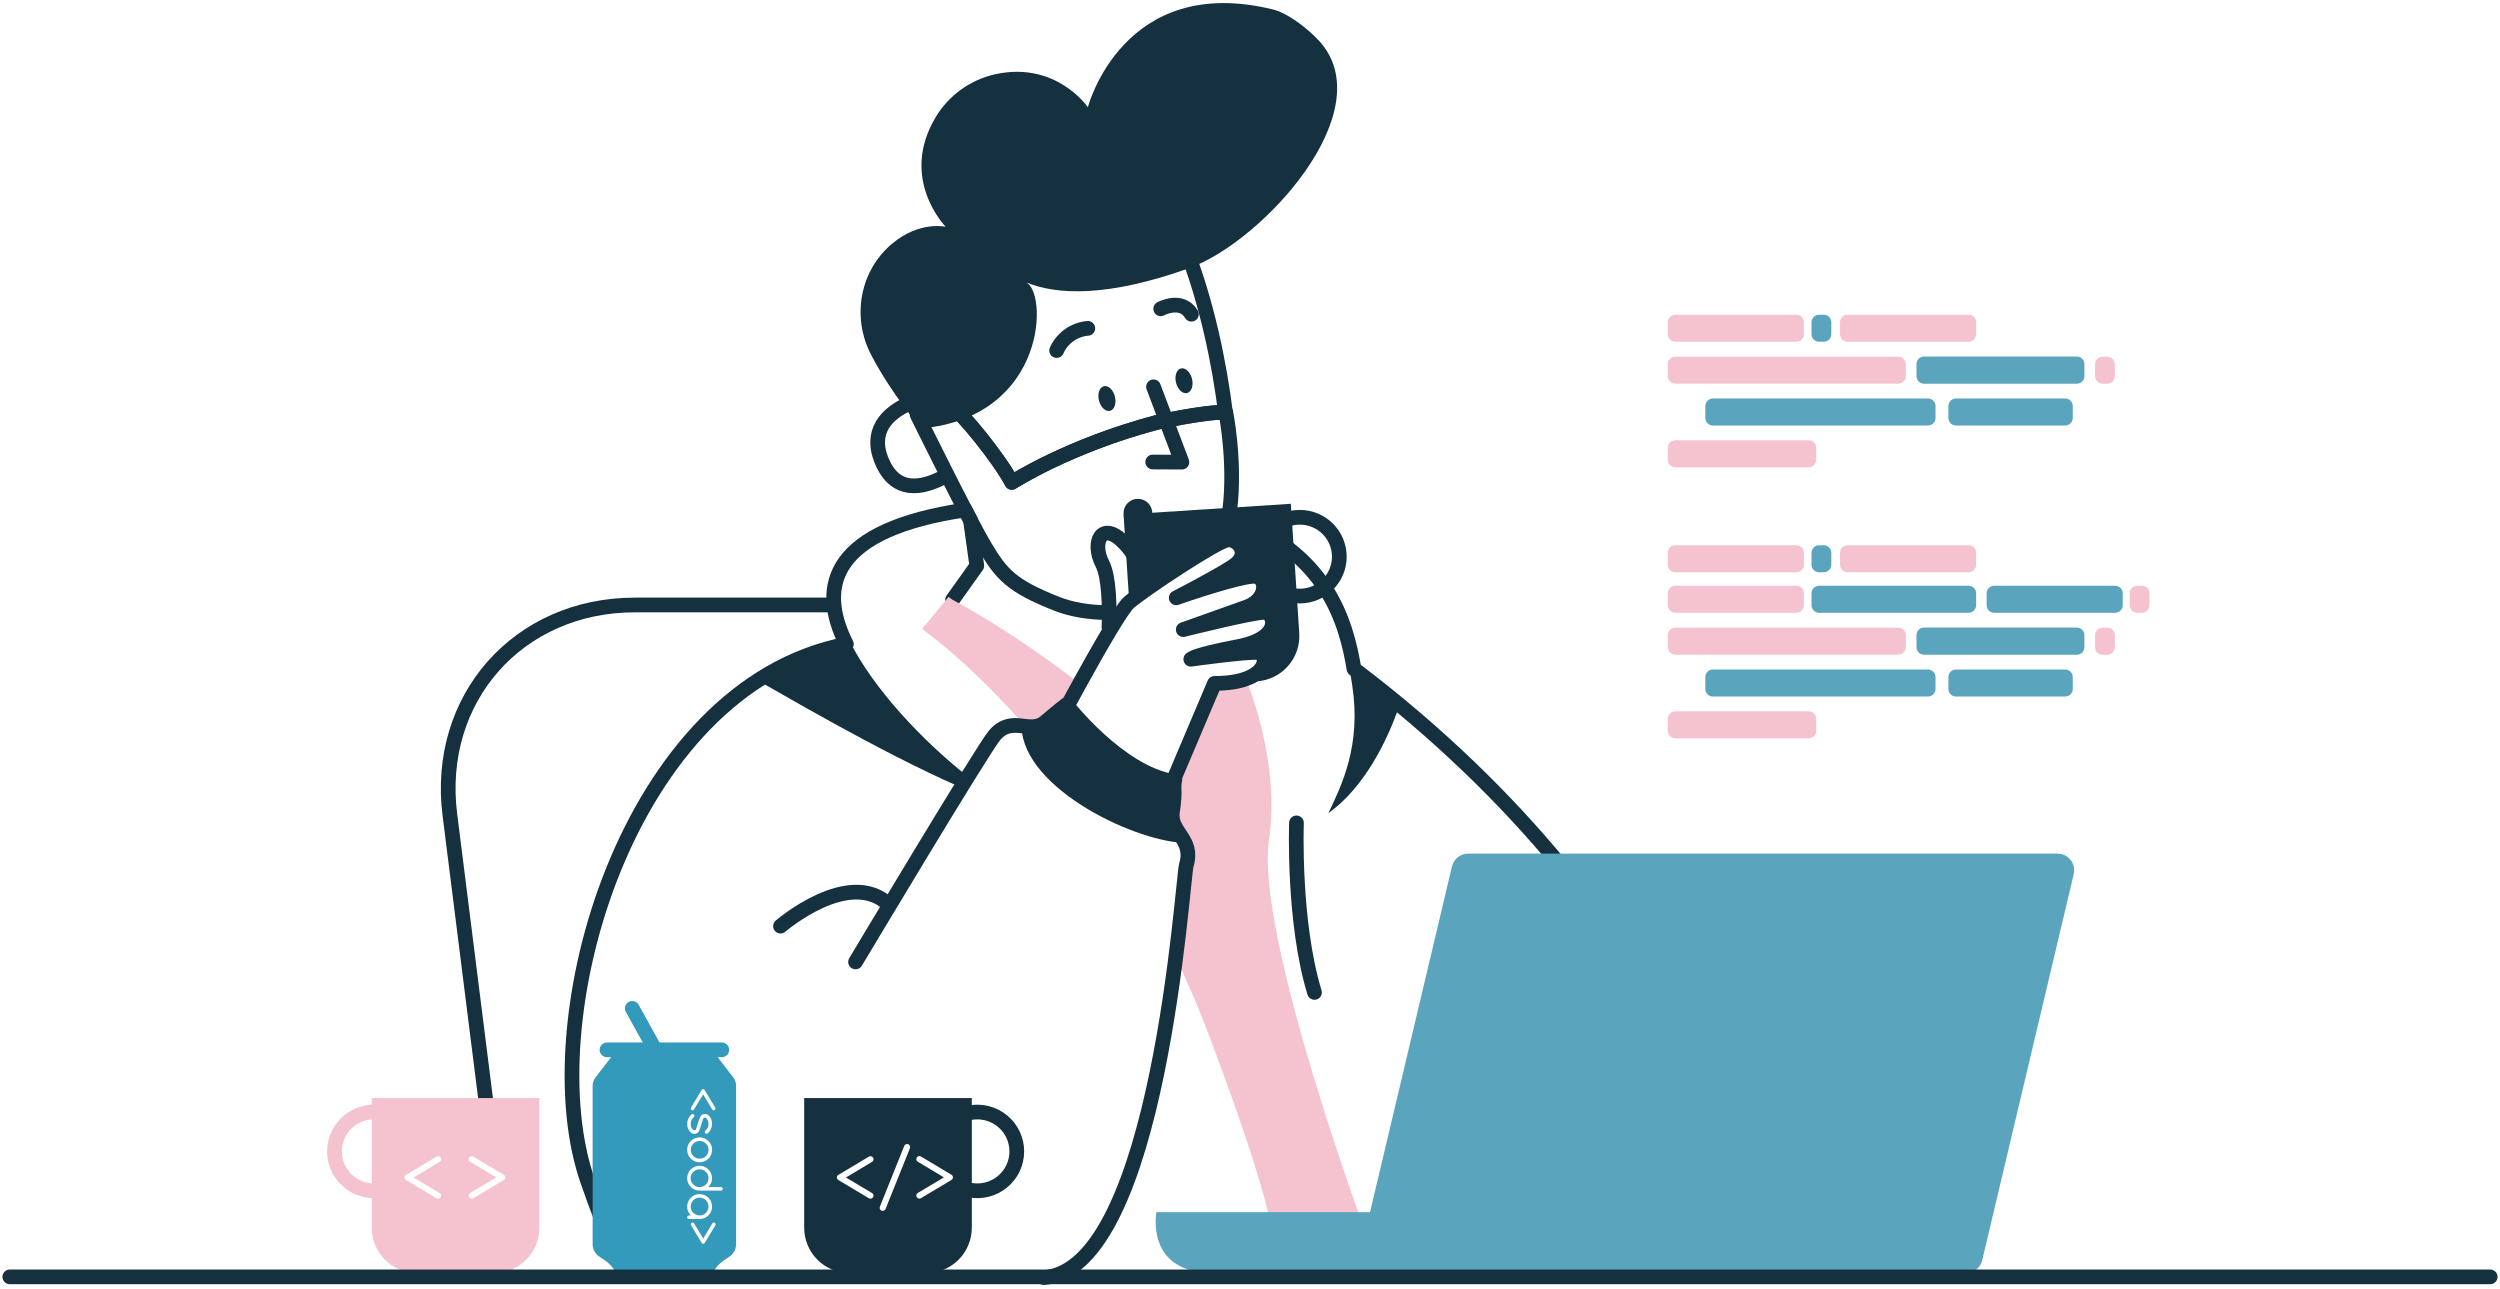 <svg width="510" height="263" viewBox="0 0 510 263" fill="none" xmlns="http://www.w3.org/2000/svg">
<path d="M99.314 226.149L91.77 166.172C88.799 142.559 105.684 123.415 129.511 123.415H169.351" stroke="#15303F" stroke-width="3" stroke-linecap="round" stroke-linejoin="round"/>
<path d="M194.323 122.361L199.27 115.417L197.968 106.093C197.619 105.433 197.26 104.746 196.892 104.037C169.877 108.044 166.59 119.328 172.657 131.414C127.845 140.136 108.334 208.704 119.991 241.237C123.312 250.484 125.977 259.73 135.844 259.835" stroke="#15303F" stroke-width="3" stroke-linecap="round" stroke-linejoin="round"/>
<path d="M208.413 147.287C208.413 147.228 208.413 147.17 208.413 147.111C209.879 147.253 211.301 147.262 212.674 146.079C216.075 143.141 217.281 142.26 217.281 142.26C217.281 142.26 217.59 142.63 218.137 143.255C218.808 142.022 219.507 140.743 220.221 139.449C205.537 128.112 194.323 122.361 194.323 122.361L193.494 121.769L188.102 128.325C188.102 128.325 196.877 134.354 208.413 147.287Z" fill="#F4C3CF"/>
<path d="M279.393 253.707C279.393 253.707 255.894 190.71 258.884 171.187C260.514 160.538 257.956 148.461 254.425 139.131L247.694 139.566L239.636 158.559C240.162 158.688 240.688 158.796 241.213 158.867C241.213 158.867 240.904 160.861 240.143 165.444C239.633 168.499 240.508 168.835 241.201 170.955C242.094 172.383 242.781 173.985 242.026 176.463C241.779 177.274 241.192 184.909 239.862 195.265C242.336 200.505 244.698 206.034 246.912 211.909C261.16 249.796 259.679 253.929 259.679 253.929L279.393 253.707Z" fill="#F4C3CF"/>
<path d="M358.972 259.339C357.281 248.243 345.219 188.685 276.211 136.444C274.665 127.111 270.754 112.421 250.653 105.554" stroke="#15303F" stroke-width="3" stroke-linecap="round" stroke-linejoin="round"/>
<path d="M264.48 167.87C264.48 167.87 263.738 187.991 268.157 202.456" stroke="#15303F" stroke-width="3" stroke-linecap="round" stroke-linejoin="round"/>
<path d="M275.296 136.213C275.516 137.526 275.686 138.734 275.85 139.794C277.748 152.068 273.685 160.217 270.998 165.867C278.212 160.781 283.076 151.109 285.531 143.734C282.565 141.366 278.518 138.605 275.296 136.213Z" fill="#15303F"/>
<path d="M173.371 130.868C168.325 131.895 160.032 134.4 154.056 138.521C158.23 140.79 178.903 153.131 195.798 160.535C195.931 160.458 196.858 158.917 197.322 158.316C187.972 150.924 178.136 140.389 173.371 130.868Z" fill="#15303F"/>
<path d="M186.98 81.777C186.98 81.777 175.505 84.878 180.149 94.646C183.377 101.427 189.506 99.016 193.161 96.96" stroke="#15303F" stroke-width="3" stroke-linecap="round" stroke-linejoin="round"/>
<path d="M190.04 83.633L193.645 82.427C196.023 83.861 203.877 93.588 206.409 98.409C206.409 98.409 217.939 90.953 235.938 86.185C235.938 86.185 245.736 83.953 249.997 84.132C248.76 74.269 246.231 61.669 241.778 50.403C235.155 33.657 214.662 40.154 211.687 41.156C179.725 51.996 190.009 83.562 190.009 83.562L190.04 83.633Z" stroke="#15303F" stroke-width="3" stroke-linecap="round" stroke-linejoin="round"/>
<path d="M226.012 124.965C222.166 124.965 218.508 124.327 215.629 123.193C206.291 119.516 204.306 117.146 200.955 111.555C197.603 105.963 187.099 84.619 187.099 84.619L193.645 82.427C196.023 83.861 203.877 93.588 206.409 98.409C206.409 98.409 217.939 90.953 235.938 86.185C235.938 86.185 245.832 83.928 250.065 84.132C250.065 84.132 252.087 94.162 250.875 103.994" stroke="#15303F" stroke-width="3" stroke-linecap="round" stroke-linejoin="round"/>
<path d="M187.903 87.408C187.903 87.408 181.991 80.575 177.721 72.41C173.702 64.736 175.368 55.227 182.032 49.679C187.61 45.022 192.919 46.254 192.919 46.254C192.919 46.254 183.315 36.502 190.887 23.887C192.213 21.679 193.976 19.765 196.07 18.261C198.164 16.757 200.544 15.694 203.063 15.139C215.493 12.424 221.925 21.874 221.925 21.874C221.925 21.874 229.067 -5.617 259.743 1.947C262.835 2.712 266.926 5.973 269.081 8.315C282.135 22.521 257.541 49.337 242.579 54.706C226.151 60.599 215.586 60.276 209.13 57.52C213.771 58.928 213.941 85.026 187.903 87.408Z" fill="#15303F"/>
<path d="M235.313 78.911L241.109 94.279L235.152 94.248" stroke="#15303F" stroke-width="3" stroke-linecap="round" stroke-linejoin="round"/>
<path d="M232.132 107.597C233.749 107.597 235.061 106.29 235.061 104.678C235.061 103.066 233.749 101.759 232.132 101.759C230.515 101.759 229.203 103.066 229.203 104.678C229.203 106.29 230.515 107.597 232.132 107.597Z" fill="#15303F"/>
<path d="M242.168 80.181C243.066 79.958 243.512 78.653 243.164 77.267C242.817 75.882 241.807 74.94 240.909 75.164C240.011 75.388 239.565 76.692 239.912 78.078C240.26 79.464 241.27 80.405 242.168 80.181Z" fill="#15303F"/>
<path d="M226.444 83.811C227.342 83.587 227.788 82.282 227.441 80.897C227.093 79.511 226.083 78.569 225.185 78.793C224.287 79.017 223.841 80.322 224.189 81.707C224.536 83.093 225.546 84.034 226.444 83.811Z" fill="#15303F"/>
<path d="M215.552 71.51C216.109 70.257 216.994 69.176 218.113 68.379C219.232 67.583 220.546 67.1 221.916 66.982" stroke="#15303F" stroke-width="3" stroke-linecap="round" stroke-linejoin="round"/>
<path d="M236.782 62.997C236.782 62.997 241 60.707 243.05 64.1" stroke="#15303F" stroke-width="3" stroke-linecap="round" stroke-linejoin="round"/>
<path d="M419.729 174.137H299.512C298.747 174.137 298.003 174.395 297.403 174.869C296.803 175.343 296.38 176.004 296.204 176.747L279.489 247.275H235.913C235.913 247.275 233.498 259.709 247.579 259.709H401.063C401.829 259.709 402.572 259.451 403.172 258.977C403.773 258.503 404.195 257.841 404.371 257.098L423.044 178.307C423.162 177.809 423.166 177.29 423.054 176.791C422.942 176.291 422.719 175.823 422.4 175.422C422.081 175.02 421.675 174.696 421.213 174.474C420.75 174.251 420.243 174.136 419.729 174.137Z" fill="#5AA5BD"/>
<path d="M372.039 64.205H371.092C370.239 64.205 369.546 64.895 369.546 65.746V68.178C369.546 69.029 370.239 69.719 371.092 69.719H372.039C372.893 69.719 373.585 69.029 373.585 68.178V65.746C373.585 64.895 372.893 64.205 372.039 64.205Z" fill="#5AA5BD"/>
<path d="M366.448 64.205H341.774C340.92 64.205 340.228 64.895 340.228 65.746V68.178C340.228 69.029 340.92 69.719 341.774 69.719H366.448C367.302 69.719 367.994 69.029 367.994 68.178V65.746C367.994 64.895 367.302 64.205 366.448 64.205Z" fill="#F4C3CF"/>
<path d="M368.962 89.819H341.774C340.92 89.819 340.228 90.509 340.228 91.36V93.792C340.228 94.643 340.92 95.333 341.774 95.333H368.962C369.816 95.333 370.508 94.643 370.508 93.792V91.36C370.508 90.509 369.816 89.819 368.962 89.819Z" fill="#F4C3CF"/>
<path d="M393.302 81.29H349.43C348.576 81.29 347.884 81.98 347.884 82.831V85.263C347.884 86.114 348.576 86.804 349.43 86.804H393.302C394.156 86.804 394.848 86.114 394.848 85.263V82.831C394.848 81.98 394.156 81.29 393.302 81.29Z" fill="#5AA5BD"/>
<path d="M421.297 81.29H399.022C398.168 81.29 397.476 81.98 397.476 82.831V85.263C397.476 86.114 398.168 86.804 399.022 86.804H421.297C422.151 86.804 422.843 86.114 422.843 85.263V82.831C422.843 81.98 422.151 81.29 421.297 81.29Z" fill="#5AA5BD"/>
<path d="M429.884 72.765H428.938C428.084 72.765 427.391 73.455 427.391 74.306V76.738C427.391 77.589 428.084 78.279 428.938 78.279H429.884C430.738 78.279 431.43 77.589 431.43 76.738V74.306C431.43 73.455 430.738 72.765 429.884 72.765Z" fill="#F4C3CF"/>
<path d="M387.245 72.749H341.774C340.92 72.749 340.228 73.439 340.228 74.29V76.722C340.228 77.573 340.92 78.263 341.774 78.263H387.245C388.099 78.263 388.791 77.573 388.791 76.722V74.29C388.791 73.439 388.099 72.749 387.245 72.749Z" fill="#F4C3CF"/>
<path d="M401.586 64.205H376.912C376.058 64.205 375.366 64.895 375.366 65.746V68.178C375.366 69.029 376.058 69.719 376.912 69.719H401.586C402.44 69.719 403.132 69.029 403.132 68.178V65.746C403.132 64.895 402.44 64.205 401.586 64.205Z" fill="#F4C3CF"/>
<path d="M423.675 72.731H392.511C391.657 72.731 390.965 73.421 390.965 74.272V76.738C390.965 77.589 391.657 78.279 392.511 78.279H423.675C424.529 78.279 425.221 77.589 425.221 76.738V74.272C425.221 73.421 424.529 72.731 423.675 72.731Z" fill="#5AA5BD"/>
<path d="M366.448 119.492H341.774C340.92 119.492 340.228 120.182 340.228 121.033V123.465C340.228 124.316 340.92 125.006 341.774 125.006H366.448C367.302 125.006 367.994 124.316 367.994 123.465V121.033C367.994 120.182 367.302 119.492 366.448 119.492Z" fill="#F4C3CF"/>
<path d="M368.962 145.105H341.774C340.92 145.105 340.228 145.795 340.228 146.646V149.078C340.228 149.929 340.92 150.619 341.774 150.619H368.962C369.816 150.619 370.508 149.929 370.508 149.078V146.646C370.508 145.795 369.816 145.105 368.962 145.105Z" fill="#F4C3CF"/>
<path d="M393.302 136.58H349.43C348.576 136.58 347.884 137.27 347.884 138.121V140.553C347.884 141.404 348.576 142.094 349.43 142.094H393.302C394.156 142.094 394.848 141.404 394.848 140.553V138.121C394.848 137.27 394.156 136.58 393.302 136.58Z" fill="#5AA5BD"/>
<path d="M421.297 136.58H399.022C398.168 136.58 397.476 137.27 397.476 138.121V140.553C397.476 141.404 398.168 142.094 399.022 142.094H421.297C422.151 142.094 422.843 141.404 422.843 140.553V138.121C422.843 137.27 422.151 136.58 421.297 136.58Z" fill="#5AA5BD"/>
<path d="M429.884 128.051H428.938C428.084 128.051 427.391 128.741 427.391 129.592V132.024C427.391 132.875 428.084 133.565 428.938 133.565H429.884C430.738 133.565 431.43 132.875 431.43 132.024V129.592C431.43 128.741 430.738 128.051 429.884 128.051Z" fill="#F4C3CF"/>
<path d="M436.946 119.492H436C435.146 119.492 434.454 120.182 434.454 121.033V123.465C434.454 124.316 435.146 125.006 436 125.006H436.946C437.8 125.006 438.492 124.316 438.492 123.465V121.033C438.492 120.182 437.8 119.492 436.946 119.492Z" fill="#F4C3CF"/>
<path d="M387.245 128.036H341.774C340.92 128.036 340.228 128.726 340.228 129.577V132.009C340.228 132.86 340.92 133.55 341.774 133.55H387.245C388.099 133.55 388.791 132.86 388.791 132.009V129.577C388.791 128.726 388.099 128.036 387.245 128.036Z" fill="#F4C3CF"/>
<path d="M401.586 119.492H371.092C370.238 119.492 369.546 120.182 369.546 121.033V123.465C369.546 124.316 370.238 125.006 371.092 125.006H401.586C402.439 125.006 403.132 124.316 403.132 123.465V121.033C403.132 120.182 402.439 119.492 401.586 119.492Z" fill="#5AA5BD"/>
<path d="M431.491 119.492H406.817C405.963 119.492 405.271 120.182 405.271 121.033V123.465C405.271 124.316 405.963 125.006 406.817 125.006H431.491C432.345 125.006 433.037 124.316 433.037 123.465V121.033C433.037 120.182 432.345 119.492 431.491 119.492Z" fill="#5AA5BD"/>
<path d="M372.039 111.228H371.092C370.239 111.228 369.546 111.918 369.546 112.769V115.201C369.546 116.052 370.239 116.742 371.092 116.742H372.039C372.893 116.742 373.585 116.052 373.585 115.201V112.769C373.585 111.918 372.893 111.228 372.039 111.228Z" fill="#5AA5BD"/>
<path d="M366.448 111.228H341.774C340.92 111.228 340.228 111.918 340.228 112.769V115.201C340.228 116.052 340.92 116.742 341.774 116.742H366.448C367.302 116.742 367.994 116.052 367.994 115.201V112.769C367.994 111.918 367.302 111.228 366.448 111.228Z" fill="#F4C3CF"/>
<path d="M401.586 111.228H376.912C376.058 111.228 375.366 111.918 375.366 112.769V115.201C375.366 116.052 376.058 116.742 376.912 116.742H401.586C402.44 116.742 403.132 116.052 403.132 115.201V112.769C403.132 111.918 402.44 111.228 401.586 111.228Z" fill="#F4C3CF"/>
<path d="M423.675 128.02H392.511C391.657 128.02 390.965 128.71 390.965 129.561V132.027C390.965 132.878 391.657 133.568 392.511 133.568H423.675C424.529 133.568 425.221 132.878 425.221 132.027V129.561C425.221 128.71 424.529 128.02 423.675 128.02Z" fill="#5AA5BD"/>
<path d="M76.889 242.901C75.833 242.979 74.772 242.848 73.767 242.517C72.762 242.186 71.832 241.661 71.031 240.971C70.229 240.282 69.572 239.442 69.096 238.499C68.62 237.557 68.335 236.53 68.257 235.478C68.18 234.425 68.311 233.368 68.643 232.366C68.975 231.364 69.502 230.437 70.193 229.638C70.885 228.839 71.728 228.184 72.673 227.709C73.619 227.235 74.649 226.951 75.704 226.874C76.192 226.837 76.681 226.845 77.167 226.898" stroke="#F4C3CF" stroke-width="3" stroke-linecap="round" stroke-linejoin="round"/>
<path d="M75.84 224.01V250.459C75.84 252.911 76.817 255.263 78.557 256.997C80.297 258.731 82.656 259.706 85.116 259.706H100.765C103.225 259.706 105.584 258.731 107.324 256.997C109.063 255.263 110.041 252.911 110.041 250.459V224.01H75.84ZM89.677 243.376C89.772 243.431 89.851 243.51 89.905 243.605C89.96 243.701 89.987 243.809 89.986 243.918C89.986 244.082 89.921 244.239 89.805 244.354C89.689 244.47 89.532 244.535 89.368 244.535C89.26 244.537 89.153 244.51 89.058 244.458L82.874 240.759C82.768 240.709 82.678 240.63 82.615 240.532C82.552 240.433 82.519 240.318 82.519 240.201C82.519 240.084 82.552 239.97 82.615 239.871C82.678 239.772 82.768 239.693 82.874 239.643L89.058 235.945C89.153 235.893 89.26 235.866 89.368 235.868C89.532 235.868 89.689 235.933 89.805 236.048C89.921 236.164 89.986 236.321 89.986 236.484C89.987 236.594 89.96 236.702 89.905 236.797C89.851 236.893 89.772 236.972 89.677 237.027L84.356 240.207L89.677 243.376ZM102.719 240.756L96.535 244.455C96.44 244.507 96.334 244.533 96.226 244.532C96.144 244.533 96.062 244.518 95.987 244.487C95.911 244.456 95.843 244.409 95.787 244.35C95.728 244.293 95.681 244.225 95.65 244.15C95.618 244.075 95.603 243.994 95.604 243.912C95.603 243.803 95.63 243.695 95.685 243.599C95.739 243.504 95.818 243.425 95.913 243.37L101.235 240.192L95.913 237.011C95.818 236.956 95.739 236.877 95.685 236.782C95.63 236.686 95.603 236.578 95.604 236.469C95.604 236.305 95.669 236.148 95.785 236.033C95.901 235.917 96.059 235.852 96.223 235.852C96.331 235.851 96.437 235.877 96.532 235.929L102.716 239.628C102.822 239.678 102.912 239.757 102.975 239.855C103.038 239.954 103.071 240.069 103.071 240.186C103.071 240.303 103.038 240.417 102.975 240.516C102.912 240.615 102.822 240.694 102.716 240.744L102.719 240.756Z" fill="#F4C3CF"/>
<path d="M133.207 213.352L128.979 205.705" stroke="#349ABC" stroke-width="3" stroke-linecap="round" stroke-linejoin="round"/>
<path d="M123.822 214.169H147.25" stroke="#349ABC" stroke-width="3" stroke-linecap="round" stroke-linejoin="round"/>
<path d="M144.006 239.073C143.709 238.774 143.317 238.587 142.896 238.545C142.476 238.502 142.054 238.606 141.702 238.839C141.35 239.071 141.09 239.419 140.966 239.821C140.842 240.224 140.863 240.657 141.024 241.046C141.185 241.436 141.476 241.757 141.849 241.956C142.221 242.155 142.651 242.219 143.066 242.137C143.48 242.056 143.853 241.833 144.121 241.507C144.389 241.182 144.536 240.774 144.535 240.353C144.539 240.115 144.494 239.879 144.403 239.659C144.312 239.439 144.177 239.24 144.006 239.073Z" fill="#349ABC"/>
<path d="M142.72 236.373C143.141 236.376 143.549 236.234 143.876 235.97C144.203 235.706 144.427 235.337 144.512 234.927C144.596 234.516 144.535 234.089 144.338 233.718C144.141 233.348 143.822 233.057 143.434 232.895C143.046 232.733 142.614 232.711 142.211 232.831C141.808 232.952 141.46 233.208 141.226 233.556C140.992 233.904 140.886 234.322 140.927 234.74C140.967 235.157 141.152 235.547 141.449 235.843C141.614 236.013 141.812 236.147 142.03 236.238C142.249 236.33 142.484 236.376 142.72 236.373Z" fill="#349ABC"/>
<path d="M144.006 247.423C144.306 247.127 144.494 246.736 144.537 246.317C144.58 245.898 144.476 245.477 144.242 245.127C144.009 244.776 143.661 244.516 143.257 244.393C142.853 244.269 142.419 244.289 142.028 244.45C141.638 244.61 141.315 244.9 141.115 245.271C140.915 245.641 140.85 246.07 140.932 246.483C141.013 246.896 141.236 247.268 141.562 247.536C141.888 247.803 142.298 247.95 142.72 247.95C142.959 247.954 143.197 247.909 143.418 247.819C143.639 247.728 143.839 247.593 144.006 247.423Z" fill="#349ABC"/>
<path d="M149.553 219.748L145.444 214.418H125.627L121.518 219.748C121.124 220.239 120.906 220.848 120.899 221.477V253.92C120.915 254.44 121.064 254.946 121.333 255.392C121.602 255.837 121.98 256.206 122.433 256.463C123.704 257.252 125.324 258.473 125.438 259.641H145.632C145.744 258.473 147.364 257.252 148.635 256.463C149.087 256.204 149.464 255.834 149.731 255.387C149.998 254.941 150.145 254.434 150.159 253.914V221.477C150.154 220.849 149.941 220.241 149.553 219.748ZM140.951 225.971L143.115 222.371C143.145 222.313 143.189 222.265 143.244 222.23C143.298 222.195 143.36 222.174 143.425 222.17C143.492 222.172 143.558 222.191 143.616 222.226C143.673 222.261 143.721 222.311 143.752 222.371L145.917 225.971C145.948 226.026 145.964 226.089 145.963 226.153C145.964 226.2 145.955 226.246 145.937 226.29C145.919 226.333 145.892 226.373 145.858 226.405C145.825 226.44 145.785 226.467 145.741 226.486C145.697 226.504 145.649 226.514 145.601 226.513C145.538 226.511 145.477 226.493 145.423 226.461C145.368 226.429 145.324 226.383 145.292 226.328L143.437 223.246L141.582 226.328C141.55 226.383 141.505 226.428 141.451 226.461C141.397 226.493 141.336 226.511 141.273 226.513C141.225 226.514 141.177 226.504 141.133 226.486C141.089 226.467 141.049 226.44 141.016 226.405C140.982 226.373 140.954 226.334 140.936 226.29C140.917 226.247 140.907 226.2 140.908 226.153C140.906 226.089 140.921 226.026 140.951 225.971ZM141.093 227.327C141.155 227.281 141.23 227.257 141.307 227.259C141.355 227.259 141.402 227.268 141.446 227.287C141.49 227.305 141.53 227.333 141.563 227.367C141.598 227.4 141.625 227.44 141.643 227.484C141.661 227.528 141.669 227.575 141.668 227.623C141.67 227.667 141.663 227.711 141.646 227.752C141.63 227.793 141.605 227.83 141.573 227.86L141.436 227.993C141.265 228.158 141.13 228.357 141.038 228.577C140.947 228.797 140.901 229.034 140.905 229.272C140.894 229.494 140.931 229.715 141.013 229.922C141.094 230.128 141.219 230.315 141.378 230.471C141.465 230.542 141.574 230.58 141.687 230.579C141.753 230.577 141.816 230.555 141.869 230.515C141.921 230.475 141.959 230.42 141.978 230.357L142.717 228.131C142.783 227.92 142.894 227.724 143.041 227.558C143.141 227.456 143.26 227.377 143.392 227.324C143.524 227.271 143.666 227.245 143.808 227.25C143.955 227.249 144.1 227.279 144.235 227.336C144.37 227.393 144.492 227.477 144.593 227.583C144.816 227.805 144.989 228.072 145.104 228.364C145.218 228.657 145.271 228.97 145.258 229.284C145.26 229.655 145.179 230.022 145.021 230.359C144.864 230.695 144.633 230.992 144.346 231.229C144.317 231.254 144.283 231.273 144.246 231.284C144.21 231.296 144.171 231.3 144.133 231.297C144.085 231.297 144.038 231.288 143.994 231.27C143.95 231.252 143.91 231.226 143.876 231.192C143.842 231.159 143.816 231.119 143.798 231.075C143.78 231.031 143.771 230.984 143.771 230.936C143.769 230.892 143.776 230.847 143.792 230.805C143.809 230.764 143.834 230.727 143.867 230.696L144.003 230.563C144.174 230.397 144.309 230.198 144.4 229.978C144.491 229.758 144.536 229.522 144.532 229.284C144.542 229.063 144.506 228.841 144.425 228.635C144.344 228.428 144.22 228.241 144.062 228.085C143.974 228.015 143.865 227.976 143.752 227.977C143.687 227.979 143.623 228.001 143.571 228.041C143.518 228.081 143.48 228.136 143.462 228.199L142.72 230.425C142.657 230.635 142.552 230.83 142.41 230.998C142.311 231.099 142.192 231.179 142.06 231.232C141.928 231.285 141.786 231.31 141.644 231.306C141.497 231.307 141.352 231.277 141.217 231.22C141.082 231.163 140.96 231.079 140.858 230.973C140.636 230.75 140.462 230.484 140.348 230.192C140.234 229.899 140.181 229.586 140.194 229.272C140.19 228.901 140.269 228.535 140.424 228.199C140.58 227.862 140.808 227.565 141.093 227.327ZM140.923 232.773C141.339 232.357 141.886 232.098 142.472 232.04C143.058 231.981 143.647 232.127 144.137 232.453C144.627 232.778 144.989 233.263 145.16 233.824C145.332 234.386 145.303 234.99 145.078 235.532C144.853 236.075 144.446 236.523 143.927 236.8C143.408 237.077 142.808 237.166 142.231 237.052C141.653 236.938 141.133 236.627 140.759 236.174C140.386 235.72 140.181 235.151 140.181 234.564C140.175 234.231 140.238 233.9 140.366 233.592C140.494 233.284 140.683 233.005 140.923 232.773ZM140.286 248.57C140.237 248.519 140.203 248.454 140.19 248.385C140.177 248.315 140.184 248.243 140.212 248.177C140.239 248.112 140.285 248.056 140.344 248.016C140.402 247.976 140.472 247.954 140.543 247.953H140.942C140.52 247.542 140.255 246.997 140.192 246.412C140.129 245.828 140.272 245.239 140.596 244.748C140.92 244.256 141.405 243.892 141.969 243.718C142.532 243.544 143.139 243.57 143.685 243.793C144.231 244.015 144.683 244.42 144.963 244.938C145.242 245.455 145.333 246.054 145.219 246.631C145.105 247.208 144.793 247.728 144.337 248.101C143.882 248.474 143.31 248.678 142.72 248.678H140.555C140.505 248.68 140.455 248.671 140.409 248.653C140.363 248.634 140.321 248.606 140.286 248.57ZM145.942 249.941L143.777 253.541C143.745 253.601 143.698 253.651 143.641 253.686C143.583 253.721 143.517 253.74 143.449 253.742C143.385 253.738 143.322 253.717 143.268 253.682C143.214 253.647 143.17 253.598 143.14 253.541L140.976 249.941C140.944 249.886 140.928 249.823 140.929 249.759C140.929 249.712 140.939 249.665 140.957 249.622C140.976 249.578 141.003 249.539 141.038 249.507C141.07 249.472 141.11 249.444 141.154 249.425C141.199 249.407 141.246 249.398 141.294 249.399C141.357 249.401 141.419 249.419 141.473 249.451C141.527 249.484 141.572 249.529 141.603 249.584L143.459 252.666L145.314 249.584C145.345 249.529 145.39 249.483 145.444 249.451C145.498 249.419 145.56 249.401 145.623 249.399C145.719 249.4 145.81 249.438 145.878 249.505C145.946 249.573 145.984 249.664 145.985 249.759C145.987 249.823 145.972 249.886 145.942 249.941ZM147.342 242.781C147.309 242.815 147.269 242.842 147.225 242.86C147.181 242.878 147.133 242.887 147.086 242.886H142.72C142.133 242.885 141.564 242.682 141.11 242.31C140.657 241.939 140.347 241.422 140.232 240.848C140.118 240.274 140.207 239.678 140.484 239.162C140.761 238.646 141.209 238.241 141.751 238.017C142.294 237.794 142.897 237.764 143.459 237.934C144.021 238.104 144.506 238.462 144.833 238.949C145.159 239.435 145.306 240.019 145.249 240.602C145.192 241.184 144.934 241.729 144.519 242.143L144.501 242.162H147.086C147.133 242.161 147.181 242.171 147.225 242.189C147.269 242.208 147.309 242.235 147.342 242.27C147.377 242.303 147.404 242.342 147.423 242.386C147.442 242.43 147.451 242.478 147.45 242.525C147.45 242.573 147.441 242.62 147.422 242.664C147.404 242.708 147.376 242.748 147.342 242.781Z" fill="#349ABC"/>
<path d="M226.232 127.992C226.359 124.007 226.297 117.735 224.878 114.995C222.624 110.646 224.726 106.004 229.336 110.753C231.965 113.46 233.254 117.05 233.879 119.636" stroke="#15303F" stroke-width="3" stroke-linecap="round" stroke-linejoin="round"/>
<path d="M265.16 121.597C269.612 121.597 273.221 117.999 273.221 113.561C273.221 109.123 269.612 105.526 265.16 105.526C260.708 105.526 257.099 109.123 257.099 113.561C257.099 117.999 260.708 121.597 265.16 121.597Z" stroke="#15303F" stroke-width="3" stroke-linecap="round" stroke-linejoin="round"/>
<path d="M212.949 260.631C236.51 258.877 241.197 179.188 242.013 176.467C243.649 171.091 238.513 169.831 239.187 165.574C239.861 161.318 239.339 159.41 239.339 159.41C228.279 157.616 217.537 143.752 217.537 143.752C217.537 143.752 216.424 144.563 213.255 147.263C210.085 149.963 206.548 145.814 202.931 149.95C200.544 152.709 174.534 196.236 174.534 196.236" stroke="#15303F" stroke-width="3" stroke-linecap="round" stroke-linejoin="round"/>
<path d="M240.143 165.447C240.91 160.864 241.213 158.87 241.213 158.87C229.435 157.064 217.29 142.26 217.29 142.26C217.29 142.26 216.09 143.141 212.683 146.079C211.31 147.262 209.9 147.253 208.422 147.111C207.38 159.967 230.514 171.412 241.473 171.951C240.774 168.863 239.565 168.927 240.143 165.447Z" fill="#15303F"/>
<path d="M159.222 188.934C159.222 188.934 173.167 176.938 181.262 184.496" stroke="#15303F" stroke-width="3" stroke-linecap="round" stroke-linejoin="round"/>
<path d="M212.701 153.43L236.064 166.97L247.758 139.409C259.041 139.427 258.992 133.318 256.629 133.109C254.267 132.899 242.923 134.487 242.923 134.487C242.923 134.487 243.29 133.664 252.508 131.919C261.725 130.175 259.993 125.055 258.011 124.916C256.03 124.778 241.383 128.436 241.383 128.436L253.967 123.958C258.447 122.54 258.605 118.212 256.265 117.602C254.719 117.198 246.475 119.683 239.951 121.957C239.951 121.957 247.792 117.95 251.512 115.528C255.232 113.105 252.631 109.946 250.458 110.143C248.284 110.34 233.183 120.407 230.307 122.9C227.432 125.394 212.701 153.43 212.701 153.43Z" stroke="#15303F" stroke-width="3" stroke-linecap="round" stroke-linejoin="round"/>
<path d="M197.489 227.074C197.914 226.974 198.346 226.907 198.781 226.874C199.962 226.788 201.148 226.963 202.254 227.386C203.36 227.809 204.359 228.47 205.179 229.321C206 230.173 206.622 231.194 207.002 232.313C207.381 233.431 207.509 234.619 207.376 235.793C207.242 236.966 206.851 238.095 206.23 239.101C205.609 240.106 204.773 240.963 203.782 241.61C202.791 242.257 201.67 242.678 200.497 242.844C199.324 243.01 198.129 242.916 196.997 242.568" stroke="#15303F" stroke-width="3" stroke-linecap="round" stroke-linejoin="round"/>
<path d="M164.052 224.01V250.459C164.052 252.911 165.029 255.263 166.769 256.997C168.508 258.731 170.868 259.706 173.328 259.706H188.974C191.434 259.706 193.793 258.731 195.533 256.997C197.272 255.263 198.25 252.911 198.25 250.459V224.01H164.052ZM177.886 243.376C177.981 243.431 178.06 243.51 178.114 243.605C178.169 243.701 178.196 243.809 178.195 243.918C178.195 244.082 178.13 244.239 178.014 244.354C177.898 244.47 177.74 244.535 177.576 244.535C177.468 244.537 177.362 244.51 177.267 244.458L171.083 240.759C170.977 240.709 170.887 240.63 170.824 240.532C170.761 240.433 170.728 240.318 170.728 240.201C170.728 240.084 170.761 239.97 170.824 239.871C170.887 239.772 170.977 239.693 171.083 239.643L177.267 235.945C177.362 235.893 177.468 235.866 177.576 235.868C177.658 235.868 177.739 235.884 177.814 235.915C177.89 235.946 177.958 235.992 178.015 236.049C178.075 236.106 178.121 236.174 178.153 236.249C178.184 236.325 178.2 236.406 178.198 236.487C178.199 236.597 178.172 236.705 178.117 236.8C178.063 236.896 177.984 236.975 177.889 237.03L172.567 240.211L177.886 243.376ZM185.616 234.259L180.638 246.665C180.605 246.728 180.562 246.785 180.511 246.834C180.453 246.893 180.384 246.939 180.308 246.971C180.232 247.003 180.151 247.019 180.069 247.019C179.905 247.019 179.747 246.954 179.631 246.839C179.515 246.723 179.45 246.566 179.45 246.403C179.45 246.313 179.468 246.224 179.503 246.141L184.481 233.735C184.515 233.668 184.56 233.608 184.614 233.556C184.67 233.498 184.738 233.452 184.813 233.422C184.888 233.391 184.969 233.376 185.05 233.377C185.214 233.377 185.371 233.442 185.487 233.558C185.603 233.673 185.668 233.83 185.668 233.994C185.671 234.088 185.654 234.183 185.619 234.271L185.616 234.259ZM194.041 240.744L187.857 244.442C187.763 244.495 187.656 244.521 187.548 244.519C187.384 244.519 187.227 244.455 187.111 244.339C186.995 244.223 186.93 244.067 186.93 243.903C186.928 243.793 186.956 243.685 187.01 243.59C187.065 243.495 187.144 243.415 187.239 243.361L192.557 240.183L187.239 237.002C187.144 236.947 187.065 236.868 187.01 236.773C186.956 236.677 186.928 236.569 186.93 236.459C186.928 236.378 186.943 236.297 186.975 236.221C187.006 236.146 187.053 236.078 187.112 236.022C187.17 235.964 187.238 235.918 187.313 235.887C187.389 235.856 187.47 235.84 187.551 235.84C187.659 235.838 187.766 235.865 187.86 235.917L194.044 239.616C194.151 239.665 194.24 239.744 194.303 239.843C194.366 239.942 194.4 240.057 194.4 240.174C194.4 240.291 194.366 240.405 194.303 240.504C194.24 240.603 194.151 240.682 194.044 240.731L194.041 240.744Z" fill="#15303F"/>
<path d="M2 260.479H508" stroke="#15303F" stroke-width="3" stroke-linecap="round" stroke-linejoin="round"/>
<path d="M265.046 129.167L263.333 102.773L229.206 104.977L230.366 122.836C233.399 120.25 248.3 110.331 250.448 110.137C252.597 109.943 255.222 113.102 251.503 115.522C247.783 117.941 239.942 121.951 239.942 121.951C246.466 119.676 254.719 117.192 256.255 117.596C258.599 118.212 258.438 122.528 253.958 123.951L241.373 128.43C241.373 128.43 256.02 124.771 258.002 124.91C259.984 125.049 261.713 130.168 252.498 131.913C243.284 133.657 242.913 134.48 242.913 134.48C242.913 134.48 254.261 132.89 256.62 133.103C258.979 133.315 259.032 139.421 247.749 139.403L247.684 139.554L256.379 138.993C257.595 138.916 258.785 138.6 259.879 138.064C260.973 137.529 261.951 136.783 262.755 135.87C263.56 134.958 264.177 133.896 264.57 132.746C264.963 131.595 265.125 130.379 265.046 129.167Z" fill="#15303F"/>
</svg>
